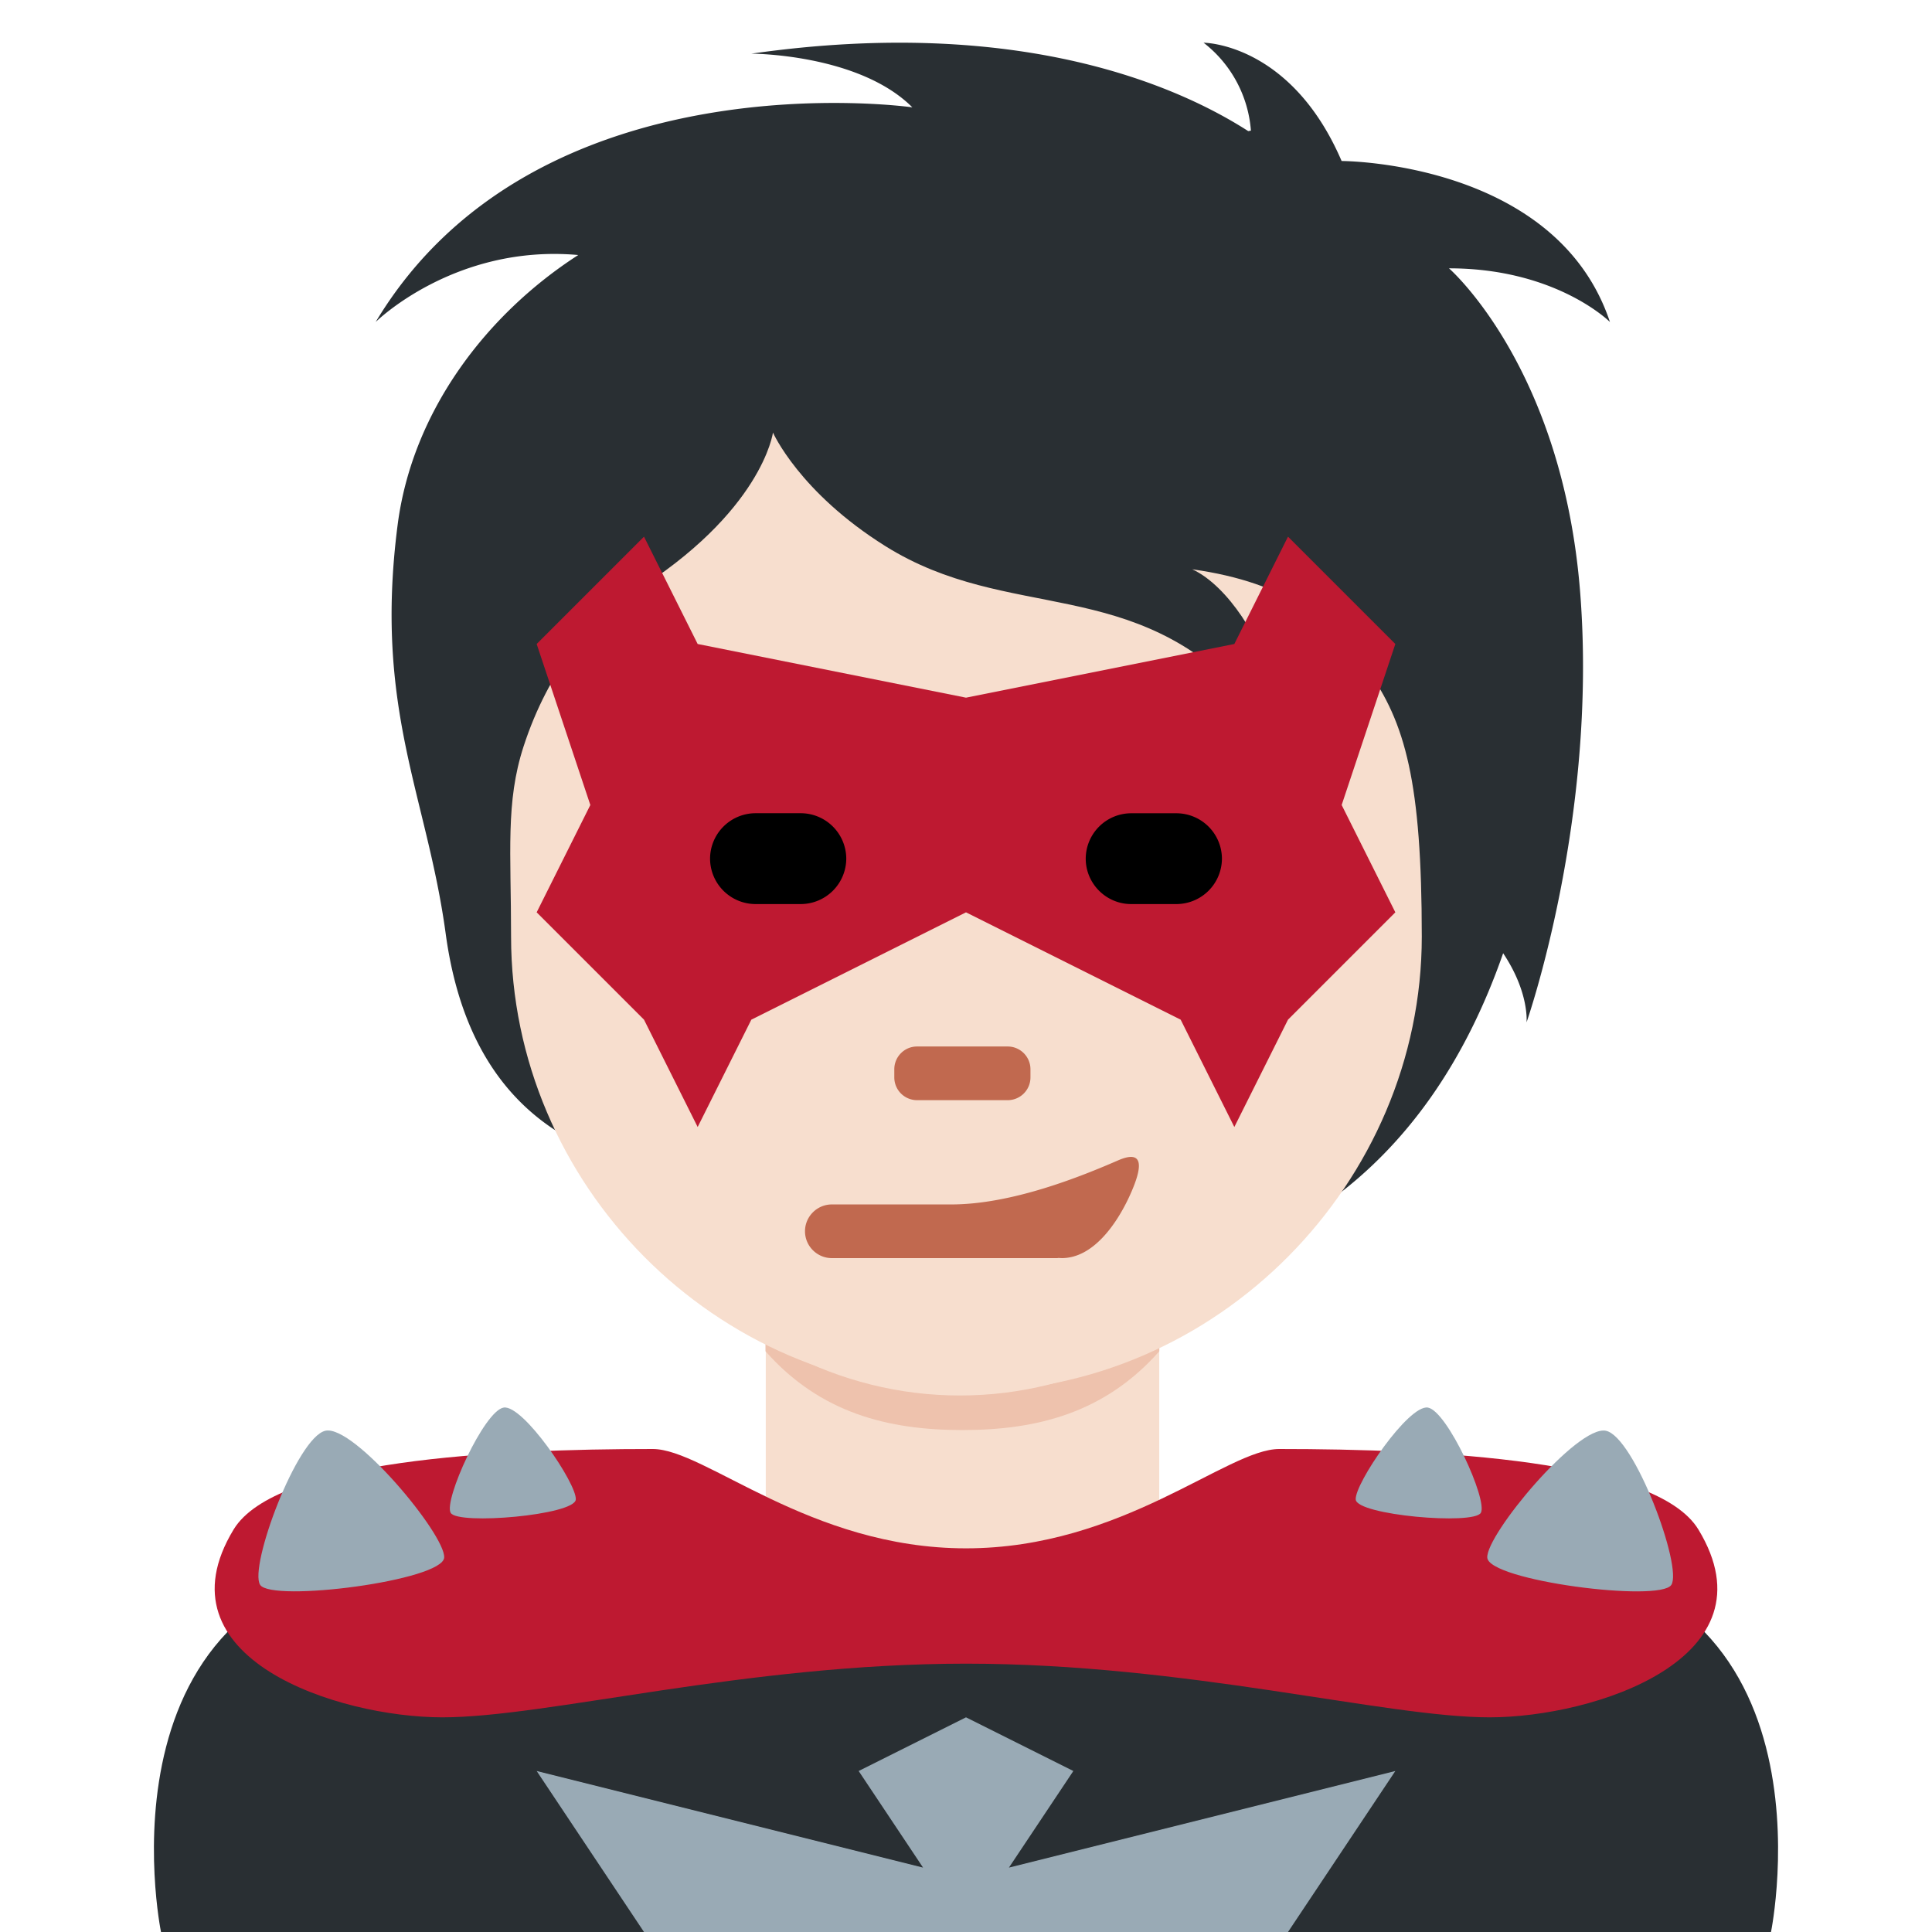 <svg xmlns="http://www.w3.org/2000/svg" width="18" height="18" viewBox="0 0 36 36"><path fill="#292F33" d="M28 29c-2.999-.061-17.001-.061-20 0c-6.412.131-5 7-5 7h30s1.412-6.869-5-7z"/><path fill="#99AAB5" d="M18.8 34.8L20 33l-2-1l-2 1l1.2 1.8L10 33l2 3h12l2-3z"/><path fill="#F7DECE" d="M14.269 29.479c1.466 1.065 2.964.98 3.672.98s2.194.085 3.66-.98v-5.664h-7.332v5.664z"/><path fill="#EEC2AD" d="M14.264 25.179c1.022 1.155 2.29 1.468 3.668 1.468c1.379 0 2.647-.312 3.67-1.468v-2.936h-7.338v2.936z"/><path fill="#F7DECE" d="M9.675 15.718c0-5.834 3.676-10.563 8.211-10.563c4.533 0 8.209 4.729 8.209 10.563c0 5.833-3.676 10.285-8.209 10.285c-4.534 0-8.211-4.452-8.211-10.285"/><path fill="#292F33" d="M27 5c2 0 2.999 1 2.999 1c-1-3-5-3-5-3C24.051.796 22.427.796 22.427.796a2.29 2.29 0 0 1 .882 1.638l-.05.009C21.991 1.628 19.035.281 14 1c0 0 2 0 3 1c0 0-7-1-10 4c0 0 1.47-1.455 3.775-1.248c-1.703 1.097-3.092 2.905-3.366 5.031c-.443 3.437.545 5.032.896 7.616c.398 2.928 2.044 3.864 3.36 4.256c1.893 2.501 3.906 2.394 7.285 2.394c4.715 0 7.657-2.264 9.059-6.287c.491.734.436 1.288.436 1.288s1.329-3.788 1-8C29.117 6.839 27 5 27 5z"/><path fill="#F7DECE" d="M25.464 12.456c-.639-.884-1.456-1.596-3.248-1.848c.672.308 1.316 1.372 1.4 1.96c.084.588.168 1.064-.364.476c-2.131-2.356-4.452-1.428-6.753-2.867c-1.607-1.005-2.096-2.117-2.096-2.117s-.196 1.484-2.632 2.996c-.706.438-1.549 1.415-2.016 2.856c-.336 1.036-.232 1.96-.232 3.539c0 4.609 3.799 8.485 8.485 8.485s8.485-3.909 8.485-8.485c-.001-2.867-.301-3.987-1.029-4.995z"/><path fill="#BE1931" d="M31.647 28.5c-.788-1.299-4.892-1.5-7.81-1.5c-.973 0-2.919 1.851-5.837 1.851S13.136 27 12.163 27c-2.919 0-7.022.201-7.81 1.5c-1.457 2.4 1.945 3.5 3.89 3.5c1.946 0 5.644-1 9.757-1s7.811 1 9.757 1c1.945 0 5.347-1.1 3.89-3.5z"/><path fill="#99AAB5" d="M9.385 26.228c.362-.058 1.368 1.423 1.344 1.714c-.024.291-2.196.478-2.331.248c-.136-.23.625-1.904.987-1.962zm-4.538 3.303c.214.332 3.412-.078 3.43-.51c.018-.431-1.679-2.47-2.21-2.362c-.53.109-1.433 2.54-1.22 2.872zm22.746-1.341c-.135.23-2.307.043-2.331-.248c-.024-.291.982-1.772 1.344-1.714c.361.058 1.123 1.732.987 1.962zm2.33-1.53c-.531-.108-2.228 1.93-2.21 2.362c.018.431 3.217.842 3.43.51c.214-.333-.69-2.764-1.22-2.872z"/><path fill="#BE1931" d="m18 13l5-1l1-2l2 2l-1 3l1 2l-2 2l-1 2l-1-2l-4-2l-4 2l-1 2l-1-2l-2-2l1-2l-1-3l2-2l1 2z"/><path d="M15.769 16a.85.85 0 0 1-.847.846h-.845a.849.849 0 0 1-.846-.846a.85.85 0 0 1 .846-.847h.845a.85.85 0 0 1 .847.847m7 0a.85.85 0 0 0-.847-.846h-.845a.849.849 0 0 0-.846.846c0 .465.381.846.846.846h.845a.85.85 0 0 0 .847-.846"/><path fill="#C1694F" d="M20.834 21.622c-.692.301-1.978.821-3.109.821H15.5c-.275 0-.5.225-.5.5s.225.5.5.5h4.204c.006 0 .007-.003.013-.003l.068.003c.581 0 1.016-.629 1.252-1.134c.282-.606.261-.889-.203-.687zM18.777 20.5h-1.69a.424.424 0 0 1-.423-.423v-.153c0-.233.189-.424.423-.424h1.69c.233 0 .424.19.424.424v.153c0 .233-.19.423-.424.423"/></svg>
